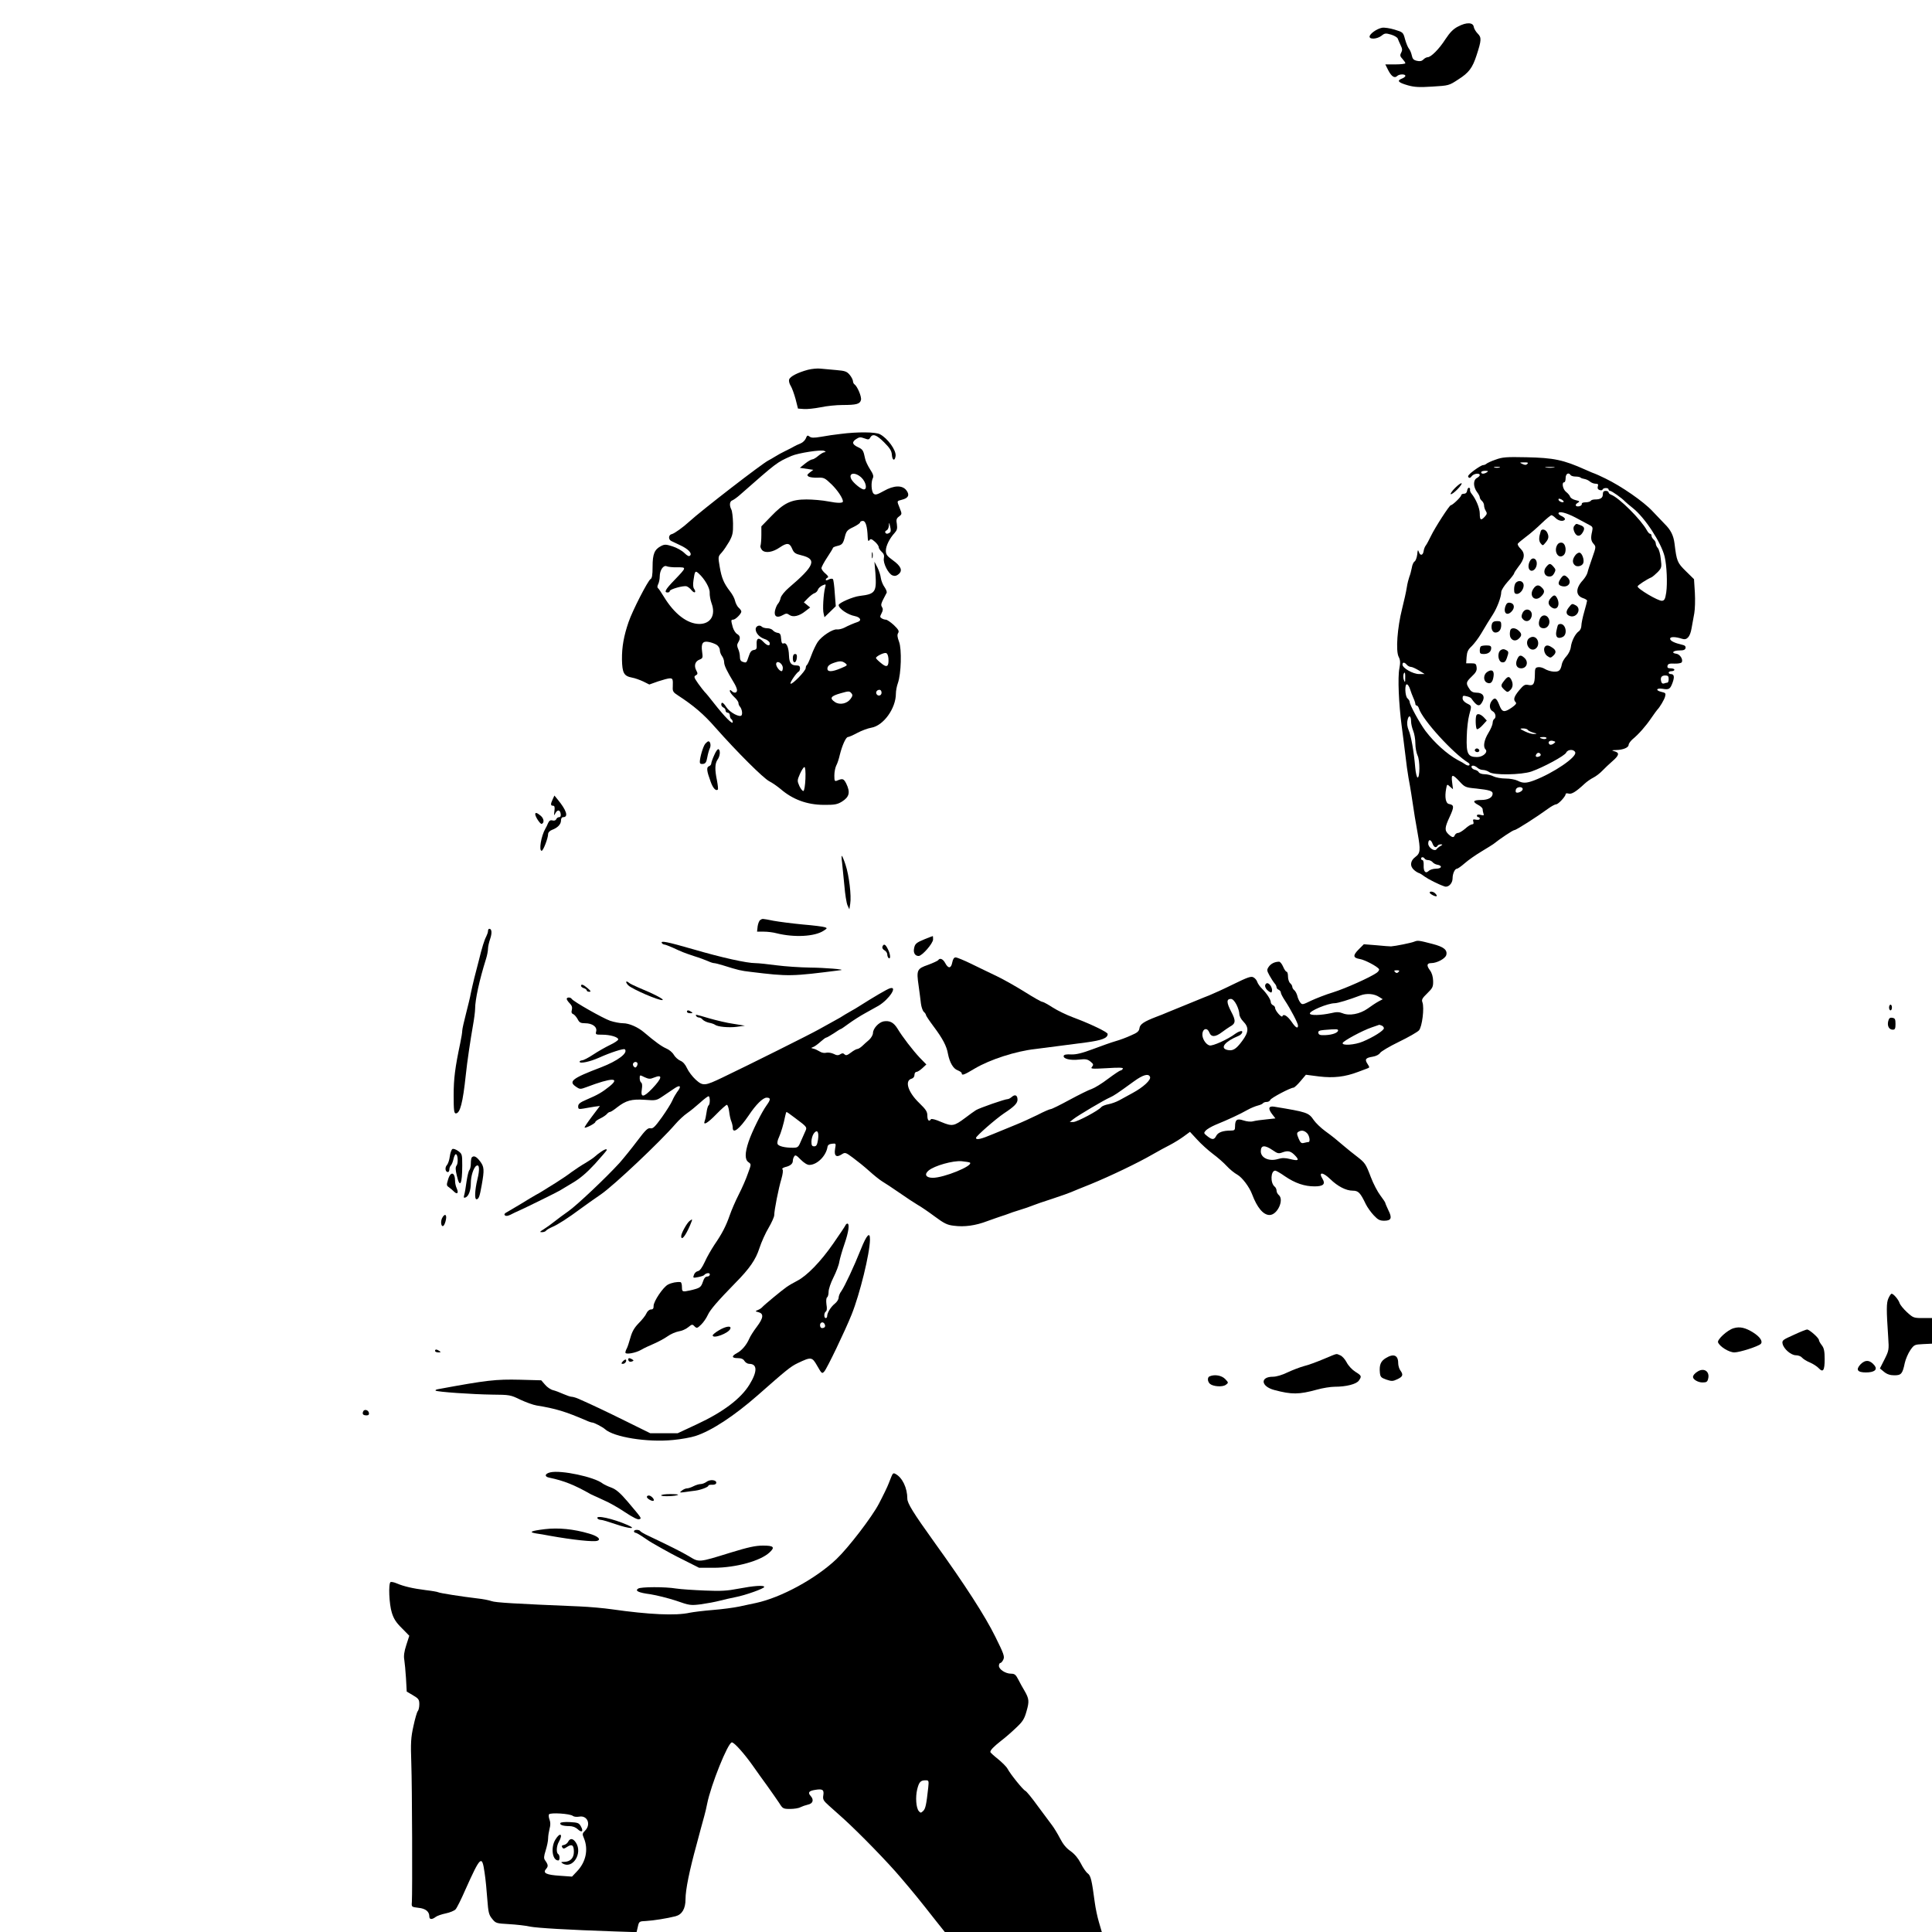 <?xml version="1.0" standalone="no"?>
<!DOCTYPE svg PUBLIC "-//W3C//DTD SVG 20010904//EN"
 "http://www.w3.org/TR/2001/REC-SVG-20010904/DTD/svg10.dtd">
<svg version="1.0" xmlns="http://www.w3.org/2000/svg"
 width="1350pt" height="1350pt" viewBox="0 0 1350 1350"
 preserveAspectRatio="xMidYMid meet">
<g transform="translate(0,1350) scale(0.1,-0.1)"
fill="#000000" stroke="none">
<path d="M10189 13315 c-34 -17 -57 -41 -89 -89 -44 -69 -101 -126 -125 -126
-7 0 -21 -7 -29 -16 -11 -11 -25 -14 -45 -9 -23 5 -31 13 -36 38 -4 18 -13 39
-20 47 -7 8 -19 37 -27 65 -13 49 -14 50 -73 68 -33 10 -73 16 -88 13 -37 -7
-87 -43 -87 -62 0 -21 53 -17 83 6 23 19 30 19 68 8 23 -7 44 -20 46 -28 3 -8
12 -29 20 -46 12 -24 13 -35 4 -52 -10 -18 -8 -26 9 -44 11 -12 20 -25 20 -30
0 -4 -32 -8 -70 -8 l-70 0 20 -40 c23 -45 45 -59 63 -41 14 14 57 15 57 1 0
-6 -12 -15 -26 -20 -35 -14 -23 -27 43 -46 46 -13 79 -15 172 -9 114 7 116 7
181 50 74 47 99 80 128 170 34 104 35 123 8 150 -14 14 -26 35 -28 47 -4 32
-51 34 -109 3z"/>
<path d="M5645 10916 c-70 -19 -124 -46 -131 -68 -3 -11 2 -30 11 -44 9 -14
24 -56 34 -92 l17 -67 41 -3 c23 -2 76 4 117 12 41 9 110 16 153 16 98 0 122
7 129 35 6 23 -26 97 -46 110 -5 3 -10 14 -10 23 -1 9 -11 29 -23 43 -19 23
-32 28 -92 33 -38 3 -88 8 -110 10 -22 3 -62 -1 -90 -8z"/>
<path d="M5875 10468 c-38 -4 -100 -13 -137 -20 -53 -9 -70 -8 -82 2 -13 10
-17 8 -25 -13 -5 -13 -22 -30 -38 -36 -15 -6 -35 -15 -43 -20 -8 -5 -35 -19
-60 -31 -25 -12 -58 -30 -75 -41 -16 -10 -37 -22 -45 -26 -42 -20 -469 -350
-554 -428 -42 -39 -104 -83 -121 -87 -24 -4 -27 -37 -5 -48 8 -4 36 -17 61
-29 57 -26 87 -57 71 -73 -8 -8 -18 -3 -40 18 -16 16 -53 37 -82 46 -46 15
-56 15 -80 3 -47 -24 -60 -56 -60 -144 0 -61 -4 -82 -15 -88 -18 -11 -126
-220 -153 -300 -33 -96 -47 -173 -46 -261 2 -95 13 -116 71 -127 19 -3 54 -16
78 -27 l42 -21 62 22 c33 11 70 21 81 21 21 0 23 -5 21 -60 -2 -30 3 -38 36
-59 109 -71 180 -131 261 -224 154 -174 335 -354 377 -376 22 -11 57 -36 79
-54 84 -73 184 -110 299 -111 79 -1 97 3 129 22 53 33 61 65 31 127 -18 35
-25 37 -65 20 -16 -6 -18 -1 -18 36 0 24 6 55 13 69 8 14 19 48 25 75 17 68
43 125 57 125 7 0 36 13 66 29 30 16 73 32 97 36 85 14 172 135 172 238 0 19
6 52 14 74 23 65 28 236 8 289 -12 32 -14 49 -6 61 8 13 2 24 -30 55 -23 21
-48 38 -56 38 -8 0 -22 4 -30 10 -12 7 -12 12 0 35 10 19 11 31 3 43 -10 17
-9 22 32 99 4 6 -3 24 -14 40 -12 16 -23 44 -26 63 -2 19 -13 53 -24 75 l-21
40 7 -81 c9 -131 0 -145 -109 -158 -47 -5 -148 -49 -148 -64 1 -25 64 -68 113
-77 39 -8 50 -31 20 -41 -27 -9 -65 -25 -95 -41 -15 -7 -38 -13 -50 -11 -30 3
-107 -47 -135 -89 -12 -18 -32 -60 -44 -93 -12 -33 -26 -63 -30 -66 -5 -3 -9
-13 -9 -22 0 -20 -96 -119 -106 -109 -7 6 43 79 58 85 4 2 8 12 8 23 0 13 -7
19 -22 19 -40 0 -53 16 -55 69 -2 58 -17 93 -38 85 -10 -4 -15 4 -17 33 -2 30
-7 39 -25 41 -12 2 -27 10 -33 18 -7 8 -24 14 -39 14 -15 0 -32 5 -38 11 -16
16 -43 4 -43 -18 1 -28 27 -56 62 -68 18 -5 34 -18 36 -27 5 -26 -17 -22 -45
8 -31 33 -49 26 -46 -19 2 -30 -1 -36 -20 -39 -16 -2 -26 -14 -35 -43 -16 -48
-16 -48 -41 -40 -15 4 -21 15 -21 35 0 16 -5 41 -12 55 -9 21 -9 31 0 46 17
27 15 47 -8 59 -10 6 -24 27 -30 48 -13 48 -13 52 3 52 16 0 57 41 57 57 0 5
-8 18 -19 27 -10 9 -21 31 -25 48 -3 16 -19 46 -35 66 -44 57 -59 94 -72 171
-12 70 -12 72 13 99 14 15 37 50 53 77 24 44 28 60 27 128 -1 43 -6 86 -12 97
-15 29 -12 58 8 64 9 4 32 20 50 36 263 231 258 228 362 274 48 21 211 46 230
35 11 -6 12 -8 1 -9 -7 0 -26 -11 -43 -25 -16 -14 -35 -25 -42 -25 -7 0 -30
-13 -50 -29 l-37 -30 47 -7 47 -7 -24 -18 c-20 -16 -22 -20 -9 -29 8 -5 36 -9
62 -8 45 2 51 -1 99 -47 42 -41 79 -97 79 -119 0 -12 -35 -13 -101 0 -41 8
-110 14 -154 14 -107 0 -158 -25 -247 -118 l-68 -70 0 -60 c0 -33 -3 -67 -6
-75 -3 -8 3 -22 12 -32 23 -22 74 -14 123 20 50 34 69 32 86 -9 12 -29 22 -36
64 -46 112 -27 94 -73 -87 -227 -28 -24 -53 -55 -57 -70 -3 -16 -12 -35 -20
-43 -7 -8 -16 -30 -20 -48 -8 -40 15 -53 55 -30 23 13 29 13 46 1 25 -18 69
-8 111 26 l34 26 -22 18 -22 18 28 29 c16 16 36 32 46 35 10 3 21 14 24 24 3
10 17 23 31 30 26 11 26 11 19 -16 -11 -43 -18 -152 -10 -180 l6 -26 39 38 40
39 -7 90 c-3 50 -9 95 -13 99 -4 5 -17 4 -29 -2 -12 -7 -21 -8 -21 -2 0 5 6
12 13 15 8 3 3 13 -15 28 -16 13 -28 30 -28 38 0 8 18 42 40 75 22 33 40 63
40 66 0 4 13 10 30 14 35 8 42 16 55 70 9 34 17 43 58 62 26 13 47 27 47 33 0
5 9 10 19 10 20 0 31 -38 34 -112 1 -27 4 -33 12 -23 8 12 15 10 38 -10 15
-13 27 -30 27 -38 0 -8 9 -22 21 -33 15 -13 19 -26 15 -45 -7 -34 32 -110 61
-120 15 -6 28 -3 42 9 30 25 17 56 -40 97 -41 30 -49 40 -49 67 0 34 26 86 62
125 16 18 19 30 15 60 -6 31 -3 41 15 54 21 16 21 18 5 58 -21 53 -22 49 15
59 45 11 56 33 32 65 -28 38 -87 37 -159 -4 -45 -25 -58 -29 -70 -19 -17 14
-20 82 -6 109 7 13 2 29 -19 61 -16 25 -32 58 -35 75 -12 58 -16 65 -51 81
-40 19 -43 36 -10 57 20 13 29 14 56 4 27 -10 33 -10 41 6 17 29 44 19 97 -34
40 -40 52 -59 54 -87 3 -41 21 -46 26 -8 5 40 -56 124 -110 152 -30 16 -158
17 -273 2z m146 -307 c31 -31 40 -81 15 -81 -18 0 -73 45 -87 71 -24 46 28 53
72 10z m196 -383 c-16 -10 -25 -10 -31 1 -3 5 1 11 9 15 8 3 15 18 16 33 1 26
2 25 9 -7 6 -24 5 -37 -3 -42z m-1485 -242 c67 0 67 1 -19 -89 -64 -66 -75
-87 -48 -87 8 0 15 4 15 10 0 13 97 40 118 33 9 -3 25 -15 34 -27 9 -11 20
-18 24 -14 4 4 1 14 -5 22 -8 10 -10 30 -5 63 9 63 12 68 36 46 42 -38 79
-102 77 -135 -1 -18 5 -51 13 -73 31 -83 -6 -145 -86 -145 -84 1 -174 70 -247
190 -18 30 -37 58 -42 61 -5 4 -4 15 2 27 6 11 11 36 11 54 0 44 26 82 49 71
9 -4 42 -8 73 -7z m276 -542 c12 -8 22 -24 22 -37 0 -12 7 -31 15 -41 8 -11
15 -30 15 -43 0 -23 19 -62 68 -143 12 -19 22 -43 22 -52 0 -21 -20 -24 -38
-6 -9 9 -12 9 -12 -1 0 -7 14 -26 30 -41 17 -15 30 -34 30 -42 0 -8 4 -18 9
-24 14 -15 21 -48 13 -62 -12 -18 -82 19 -107 57 -21 33 -35 40 -35 17 0 -8 7
-16 15 -20 8 -3 15 -12 15 -21 0 -8 7 -15 15 -15 8 0 15 -9 15 -19 0 -11 5
-23 10 -26 6 -3 10 -13 10 -21 0 -20 -57 38 -130 131 -30 39 -60 75 -66 80 -6
6 -26 32 -45 58 -30 43 -32 50 -17 58 14 8 15 13 3 35 -17 33 -8 63 23 75 23
9 24 13 18 56 -8 58 5 76 48 67 17 -3 41 -12 54 -20z m1200 -94 c4 -59 -11
-68 -51 -34 -20 16 -36 32 -36 36 -1 11 52 38 69 35 9 -1 16 -15 18 -37z
m-738 -67 c0 -13 -4 -23 -8 -23 -17 0 -44 40 -38 55 8 23 46 -3 46 -32z m436
33 c18 -14 16 -16 -29 -35 -66 -28 -99 -28 -95 1 2 14 15 26 38 34 47 17 63
17 86 0z m254 -206 c0 -21 -24 -28 -35 -10 -8 14 3 30 21 30 8 0 14 -9 14 -20z
m-210 -5 c9 -11 8 -19 -7 -39 -24 -33 -75 -44 -108 -22 -41 27 -31 42 40 62
56 16 61 16 75 -1z m-322 -597 c-2 -47 -8 -83 -14 -85 -6 -2 -18 14 -28 34
-16 37 -16 40 4 86 12 26 25 47 31 47 6 0 9 -32 7 -82z"/>
<path d="M10450 10288 c-30 -10 -59 -24 -64 -29 -6 -5 -16 -9 -23 -9 -8 0 -36
-17 -63 -37 -35 -26 -47 -40 -39 -48 7 -7 14 -5 23 8 14 18 56 24 56 7 0 -5
-9 -14 -20 -20 -13 -7 -20 -21 -20 -41 0 -17 9 -42 20 -56 11 -14 20 -31 20
-38 0 -7 7 -18 15 -25 8 -7 15 -21 15 -31 0 -11 5 -28 12 -39 10 -15 9 -23 -6
-39 -28 -31 -36 -26 -36 20 0 38 -26 101 -58 140 -7 9 -12 21 -10 27 2 5 -1
12 -7 14 -5 1 -11 -7 -13 -19 -2 -15 -10 -23 -23 -23 -10 0 -19 -5 -19 -11 0
-11 -60 -69 -72 -69 -10 0 -110 -155 -139 -215 -13 -27 -29 -57 -35 -65 -7 -8
-14 -26 -16 -39 -4 -32 -24 -37 -33 -9 -7 20 -9 17 -12 -17 -3 -22 -11 -43
-18 -48 -8 -4 -17 -24 -20 -45 -4 -20 -11 -48 -17 -62 -5 -14 -14 -47 -18 -75
-4 -27 -19 -95 -33 -150 -33 -131 -45 -292 -24 -334 12 -23 13 -40 5 -83 -12
-62 -4 -247 16 -398 8 -58 19 -150 26 -205 6 -55 16 -127 22 -160 6 -33 15
-82 19 -110 20 -136 32 -207 45 -278 21 -117 19 -139 -16 -165 -37 -27 -40
-66 -7 -93 12 -10 26 -18 30 -19 5 0 23 -11 40 -24 30 -21 97 -55 141 -70 26
-9 56 21 56 56 0 34 16 68 31 68 6 0 31 18 55 39 25 22 77 58 117 82 39 24 76
46 82 51 46 37 137 98 148 98 12 0 153 90 234 149 23 17 49 31 57 31 15 0 66
55 66 71 0 6 9 7 20 4 21 -7 53 13 113 69 15 14 42 33 60 42 18 9 46 30 63 48
16 17 49 48 73 69 46 40 49 58 10 68 -20 6 -18 7 13 8 49 1 88 17 88 36 0 8
12 25 26 38 45 37 94 93 132 149 20 29 39 55 42 58 18 18 50 72 55 93 6 22 3
26 -24 32 -45 10 -39 29 7 22 45 -8 53 -2 70 45 14 40 10 58 -14 58 -8 0 -14
5 -14 10 0 6 9 10 20 10 11 0 20 5 20 10 0 6 -12 10 -26 10 -19 0 -25 4 -22
18 3 13 13 17 48 15 24 -1 47 3 51 9 12 19 -12 57 -38 60 -38 5 -22 23 22 23
29 0 40 4 43 17 2 12 -5 19 -25 23 -52 12 -83 27 -83 42 0 15 36 15 85 -1 33
-11 55 15 65 74 5 30 14 78 19 105 5 28 7 92 4 144 l-6 94 -57 56 c-60 59 -64
69 -79 192 -7 57 -26 96 -70 139 -14 14 -52 54 -84 88 -62 67 -218 175 -330
229 -37 18 -70 33 -72 33 -3 0 -33 13 -67 28 -154 69 -221 83 -413 87 -139 3
-167 1 -215 -17z m222 -30 c-8 -8 -17 -8 -34 0 -22 10 -21 11 12 11 26 1 31
-2 22 -11z m-194 -25 c-10 -2 -26 -2 -35 0 -10 3 -2 5 17 5 19 0 27 -2 18 -5z
m380 0 c-16 -2 -40 -2 -55 0 -16 2 -3 4 27 4 30 0 43 -2 28 -4z m-468 -33
c-20 -13 -40 -13 -40 0 0 6 12 10 28 10 21 0 24 -2 12 -10z m585 -20 c3 -5 19
-10 34 -10 15 0 31 -3 35 -7 3 -4 16 -8 28 -10 12 -2 29 -10 38 -18 9 -8 27
-15 39 -15 17 0 21 -4 16 -19 -4 -12 0 -21 12 -25 10 -4 19 -2 21 3 5 14 42
14 42 1 0 -5 5 -10 11 -10 11 0 84 -52 104 -74 6 -6 29 -26 53 -45 85 -66 201
-244 224 -341 15 -64 20 -186 11 -250 -7 -45 -12 -56 -29 -58 -25 -4 -176 86
-171 101 3 9 64 49 97 63 8 4 28 21 44 37 27 29 28 34 21 91 -3 34 -13 68 -21
77 -8 8 -14 23 -14 31 0 9 -7 21 -15 28 -8 7 -15 19 -15 26 0 8 -4 14 -10 14
-5 0 -15 11 -22 24 -41 75 -195 229 -250 249 -10 4 -18 11 -18 17 0 5 -9 10
-20 10 -14 0 -20 -7 -20 -24 0 -25 -16 -36 -55 -36 -13 0 -27 -4 -30 -10 -3
-5 -19 -10 -36 -10 -18 0 -28 -5 -26 -12 1 -7 -8 -14 -20 -16 -27 -4 -30 13
-6 26 13 8 11 11 -16 17 -18 4 -35 14 -39 23 -3 10 -16 25 -29 35 -23 18 -32
67 -13 67 6 0 10 14 10 30 0 30 21 42 35 20z m-49 -187 c-8 -8 -36 5 -36 17 0
7 6 7 21 0 11 -7 18 -14 15 -17z m84 -110 c39 -21 83 -44 97 -52 22 -11 24
-17 18 -45 -11 -46 -8 -66 11 -87 17 -19 16 -23 -10 -97 -15 -42 -30 -88 -33
-102 -3 -14 -18 -38 -33 -55 -51 -55 -51 -106 0 -124 17 -5 30 -14 30 -18 0
-4 -9 -40 -20 -78 -11 -38 -20 -82 -20 -97 0 -15 -8 -33 -19 -40 -24 -17 -50
-68 -55 -111 -2 -18 -16 -47 -30 -62 -15 -16 -29 -40 -32 -54 -9 -47 -20 -56
-58 -54 -20 1 -47 10 -60 18 -14 9 -35 15 -48 13 -20 -3 -23 -8 -23 -53 -1
-64 -10 -79 -46 -71 -24 5 -33 -1 -64 -38 -37 -45 -42 -65 -24 -83 8 -8 0 -18
-27 -37 -54 -37 -68 -34 -88 19 -19 48 -31 55 -52 28 -20 -26 -17 -61 6 -73
21 -11 27 -44 10 -55 -5 -3 -10 -16 -10 -27 0 -11 -13 -43 -30 -70 -30 -49
-38 -96 -20 -114 20 -20 -18 -54 -59 -54 -64 0 -76 23 -72 141 1 55 9 123 17
152 18 68 19 64 -16 82 -19 10 -30 23 -30 36 0 18 4 20 27 14 15 -3 30 -10 33
-14 42 -60 60 -64 82 -17 15 34 -4 56 -46 56 -21 0 -36 7 -46 23 -29 42 -27
50 12 88 31 29 39 43 36 66 -3 25 -7 28 -38 28 l-35 0 3 45 c3 36 10 51 36 75
17 17 46 55 64 85 42 71 52 87 84 137 30 47 58 122 58 156 0 12 20 44 45 72
25 27 45 54 45 58 0 5 14 26 30 47 44 55 49 92 16 125 -15 14 -24 31 -20 36 3
5 29 27 57 48 29 21 78 64 110 95 32 31 63 56 68 56 5 0 18 -9 29 -20 21 -21
55 -26 65 -10 3 5 -5 15 -19 22 -14 6 -26 15 -26 20 0 19 53 6 120 -29z
m-1180 -1028 c7 -8 20 -15 29 -15 9 0 34 -12 56 -25 l40 -25 -39 0 c-43 0
-116 42 -116 66 0 18 14 18 30 -1z m-11 -92 c0 -33 -1 -35 -9 -15 -8 20 -4 52
6 52 2 0 4 -17 3 -37z m1841 -8 c0 -14 -4 -25 -9 -25 -5 0 -16 -3 -24 -6 -9
-3 -16 2 -19 13 -8 29 2 43 28 43 19 0 24 -5 24 -25z m-1807 -71 c5 -16 15
-43 23 -61 8 -17 14 -36 14 -42 0 -6 4 -11 9 -11 5 0 13 -9 16 -21 25 -79 238
-313 345 -379 8 -5 11 -12 7 -17 -4 -4 -16 -2 -25 4 -9 7 -35 22 -57 33 -73
40 -161 119 -224 202 -41 55 -111 183 -111 204 0 6 -7 17 -15 24 -18 15 -21
104 -3 98 6 -2 16 -17 21 -34z m7 -225 c0 -16 7 -46 15 -66 8 -19 15 -59 15
-88 0 -28 7 -66 15 -83 18 -35 17 -159 0 -155 -5 2 -13 33 -16 70 -9 111 -30
226 -46 261 -9 22 -13 46 -8 68 7 41 25 36 25 -7z m815 -59 c3 -5 20 -14 38
-19 30 -8 30 -9 6 -10 -14 -1 -43 8 -65 19 -36 18 -37 19 -12 20 15 0 30 -4
33 -10z m131 -59 c-3 -5 -15 -7 -26 -4 -28 7 -25 13 6 13 14 0 23 -4 20 -9z
m49 -38 c-12 -8 -23 -9 -28 -4 -15 15 1 30 24 24 21 -6 21 -7 4 -20z m152 -60
c13 -33 -153 -145 -287 -196 -56 -21 -79 -21 -116 -2 -16 8 -54 15 -84 15 -30
0 -68 7 -84 15 -15 8 -43 15 -62 15 -18 0 -37 6 -41 14 -4 8 -17 15 -27 17
-23 5 -34 29 -13 29 9 0 22 -7 31 -15 8 -8 25 -15 38 -15 13 0 33 -7 44 -15
30 -23 225 -20 295 4 83 29 233 110 243 132 11 24 54 25 63 2z m-242 -13 c3
-6 -1 -13 -10 -16 -19 -8 -30 0 -20 15 8 14 22 14 30 1z m-566 -191 c36 -39
41 -42 117 -49 91 -10 114 -17 114 -35 0 -28 -31 -45 -81 -45 -56 0 -63 -12
-19 -35 17 -9 30 -22 30 -29 0 -8 3 -22 6 -31 5 -13 2 -15 -20 -9 -16 4 -26 2
-26 -5 0 -6 5 -11 10 -11 6 0 10 -5 10 -11 0 -7 -10 -9 -25 -7 -21 5 -25 2
-20 -13 4 -13 1 -19 -8 -19 -8 0 -30 -13 -48 -30 -19 -16 -41 -30 -50 -30 -9
0 -19 -7 -23 -15 -7 -20 -18 -19 -44 5 -29 27 -28 46 9 125 31 68 30 80 -6 87
-23 4 -31 48 -20 106 6 34 7 34 27 15 l21 -18 -6 48 c-8 59 2 60 52 6z m441
-53 c0 -15 -37 -32 -47 -22 -3 3 -3 12 0 21 8 19 47 20 47 1z m-630 -381 c10
-26 24 -32 35 -15 3 6 14 10 23 10 14 -1 14 -2 -3 -12 -11 -6 -23 -16 -27 -22
-13 -19 -58 11 -58 39 0 32 18 32 30 0z m-55 -105 c3 -5 14 -10 24 -10 10 0
24 -6 31 -14 6 -8 21 -16 32 -18 39 -6 33 -28 -7 -28 -20 0 -43 -7 -52 -16
-22 -21 -37 -4 -35 41 1 19 -3 35 -8 35 -6 0 -10 5 -10 10 0 6 4 10 9 10 6 0
13 -4 16 -10z"/>
<path d="M11001 9826 c-8 -9 -8 -22 -2 -38 13 -35 37 -42 56 -15 21 31 19 46
-11 57 -32 12 -29 13 -43 -4z"/>
<path d="M10766 9788 c-14 -44 -14 -67 -1 -84 15 -19 16 -18 35 5 22 26 25 43
10 72 -12 21 -39 26 -44 7z"/>
<path d="M10880 9690 c-24 -45 10 -99 45 -70 25 21 17 84 -12 88 -14 2 -26 -4
-33 -18z"/>
<path d="M11006 9618 c-20 -28 -20 -52 -1 -68 16 -14 51 -5 58 15 9 22 -8 70
-25 73 -9 2 -23 -7 -32 -20z"/>
<path d="M10691 9581 c-16 -29 -13 -61 5 -68 22 -8 46 24 42 57 -4 31 -33 38
-47 11z"/>
<path d="M10806 9541 c-25 -28 -17 -65 15 -69 18 -2 29 4 39 22 12 23 11 28
-5 46 -22 25 -28 25 -49 1z"/>
<path d="M10906 9458 c-22 -32 -20 -47 9 -54 45 -11 71 29 39 60 -21 21 -30
20 -48 -6z"/>
<path d="M10592 9428 c-7 -7 -12 -27 -12 -45 0 -26 4 -33 20 -33 26 0 54 43
45 70 -7 22 -34 27 -53 8z"/>
<path d="M10714 9385 c-32 -49 11 -93 53 -54 27 26 29 42 7 63 -22 23 -41 20
-60 -9z"/>
<path d="M10837 9322 c-23 -25 -21 -48 5 -66 38 -27 63 17 38 65 -13 24 -22
24 -43 1z"/>
<path d="M10520 9266 c-18 -50 11 -74 44 -37 23 25 17 55 -12 59 -16 3 -25 -3
-32 -22z"/>
<path d="M10961 9254 c-22 -28 -19 -50 10 -59 47 -15 83 51 40 75 -26 14 -27
14 -50 -16z"/>
<path d="M10638 9215 c-8 -19 -8 -28 2 -40 20 -24 49 -18 60 11 19 50 -40 78
-62 29z"/>
<path d="M10759 9174 c-14 -38 -3 -64 27 -64 32 0 51 38 35 69 -16 30 -49 27
-62 -5z"/>
<path d="M10425 9140 c-9 -29 3 -60 24 -60 25 0 41 20 41 52 0 24 -4 28 -29
28 -21 0 -32 -6 -36 -20z"/>
<path d="M10886 9132 c-2 -4 -7 -23 -11 -43 -8 -41 11 -57 46 -39 34 19 20 90
-17 90 -7 0 -15 -3 -18 -8z"/>
<path d="M10557 9103 c-4 -3 -7 -19 -7 -34 0 -39 34 -57 61 -33 24 21 24 36 1
57 -19 18 -44 22 -55 10z"/>
<path d="M10680 9036 c-28 -35 11 -93 48 -70 35 22 22 84 -18 84 -10 0 -23 -7
-30 -14z"/>
<path d="M10347 8983 c-4 -3 -7 -17 -7 -30 0 -19 5 -23 28 -23 32 0 52 16 52
42 0 14 -8 18 -33 18 -19 0 -37 -3 -40 -7z"/>
<path d="M10797 8983 c-15 -14 -6 -53 15 -67 20 -14 24 -14 40 1 24 21 23 39
-4 57 -24 17 -41 20 -51 9z"/>
<path d="M10486 8957 c-26 -19 -18 -81 10 -85 17 -2 24 5 33 29 15 43 14 47
-8 58 -13 7 -23 6 -35 -2z"/>
<path d="M10600 8890 c-14 -34 -1 -60 29 -60 40 0 54 45 23 73 -26 24 -38 21
-52 -13z"/>
<path d="M10391 8804 c-26 -18 -27 -60 -3 -73 26 -14 42 0 48 41 7 42 -12 55
-45 32z"/>
<path d="M10511 8744 c-26 -33 -26 -38 1 -64 20 -18 23 -19 40 -3 20 18 23 45
8 74 -14 26 -25 24 -49 -7z"/>
<path d="M10317 8503 c-9 -16 -6 -92 3 -98 5 -3 23 9 39 27 l30 33 -21 23
c-22 22 -43 28 -51 15z"/>
<path d="M10306 8261 c-3 -5 1 -11 9 -15 15 -6 29 7 18 18 -9 9 -21 8 -27 -3z"/>
<path d="M10167 10090 c-21 -21 -34 -41 -30 -43 5 -3 25 12 46 33 21 21 34 41
30 43 -5 3 -25 -12 -46 -33z"/>
<path d="M6092 9620 c0 -19 2 -27 5 -17 2 9 2 25 0 35 -3 9 -5 1 -5 -18z"/>
<path d="M5540 8899 c0 -38 24 -35 28 4 2 19 -1 27 -12 27 -11 0 -16 -10 -16
-31z"/>
<path d="M4928 8303 c-15 -18 -38 -96 -38 -128 0 -11 7 -15 22 -13 18 2 24 12
30 45 4 23 12 51 17 62 11 20 5 51 -9 51 -4 0 -14 -8 -22 -17z"/>
<path d="M4991 8224 c-12 -26 -21 -52 -21 -59 0 -7 -7 -16 -16 -19 -19 -7 -16
-33 12 -109 16 -45 37 -67 50 -54 3 3 0 31 -6 63 -16 77 -15 118 4 146 18 25
21 64 7 73 -6 3 -19 -15 -30 -41z"/>
<path d="M3862 7915 c-16 -34 -15 -45 2 -45 11 0 14 -9 10 -37 -4 -34 -3 -36
7 -15 15 27 33 24 37 -6 2 -14 -2 -22 -11 -22 -8 0 -17 -6 -20 -14 -4 -9 -14
-12 -26 -9 -15 4 -23 -1 -31 -18 -5 -13 -14 -31 -19 -39 -30 -52 -47 -155 -26
-155 11 0 45 89 45 117 0 11 11 23 27 29 40 15 63 39 63 66 0 14 6 23 15 23
39 0 24 48 -38 123 l-23 28 -12 -26z"/>
<path d="M3740 7811 c0 -18 35 -71 45 -68 20 7 16 38 -7 57 -25 21 -38 25 -38
11z"/>
<path d="M5884 7473 c3 -27 10 -98 16 -160 5 -61 15 -124 22 -139 l13 -28 6
39 c9 55 -8 199 -33 273 -11 34 -23 62 -26 62 -2 0 -2 -21 2 -47z"/>
<path d="M9990 7263 c0 -5 11 -13 25 -20 27 -12 33 -5 13 15 -13 13 -38 16
-38 5z"/>
<path d="M5312 7071 c-7 -4 -15 -24 -18 -44 l-4 -37 47 0 c27 0 66 -5 88 -11
124 -31 268 -24 331 18 25 16 25 18 8 24 -11 4 -80 13 -154 19 -74 7 -166 19
-205 26 -82 16 -76 16 -93 5z"/>
<path d="M3410 6994 c0 -8 -6 -25 -12 -37 -13 -24 -30 -77 -53 -172 -9 -33
-22 -87 -31 -120 -8 -33 -19 -80 -24 -105 -4 -25 -20 -89 -34 -144 -14 -54
-26 -107 -26 -118 0 -11 -6 -50 -14 -87 -36 -171 -46 -247 -46 -365 0 -104 3
-126 15 -126 30 0 49 73 70 270 8 82 34 255 50 345 8 44 15 97 15 117 0 62 30
201 76 347 8 25 14 57 14 72 0 14 7 45 15 68 14 41 12 71 -6 71 -5 0 -9 -7 -9
-16z"/>
<path d="M6465 6939 c-63 -26 -72 -33 -78 -67 -6 -30 7 -52 32 -52 24 0 101
88 101 116 0 13 -1 24 -2 23 -2 0 -25 -9 -53 -20z"/>
<path d="M9882 6920 c-22 -9 -132 -31 -162 -33 -8 0 -54 3 -102 8 l-88 7 -36
-36 c-42 -42 -40 -59 7 -67 34 -5 124 -52 135 -71 3 -5 -4 -17 -17 -26 -46
-32 -215 -108 -304 -136 -50 -15 -118 -42 -153 -58 -61 -30 -63 -30 -77 -12
-8 11 -17 31 -20 46 -4 15 -13 32 -21 39 -8 6 -14 17 -14 24 0 7 -7 18 -15 25
-8 7 -15 28 -15 46 0 19 -4 34 -10 34 -5 0 -16 16 -24 35 -8 19 -21 35 -28 35
-31 0 -58 -14 -73 -36 -14 -21 -13 -26 6 -61 12 -21 27 -45 35 -54 8 -8 14
-21 14 -28 0 -6 7 -14 15 -17 8 -4 15 -12 15 -20 0 -7 13 -32 29 -56 39 -59
91 -158 91 -174 0 -25 -17 -15 -44 25 -29 42 -58 60 -65 40 -4 -14 -51 38 -51
58 0 7 -7 16 -15 19 -8 4 -15 13 -15 20 0 19 -28 62 -61 95 -15 14 -30 36 -34
48 -3 11 -15 26 -27 32 -16 9 -41 0 -141 -49 -67 -33 -142 -67 -167 -77 -25
-10 -54 -21 -65 -26 -11 -4 -60 -24 -110 -45 -49 -20 -103 -42 -120 -49 -16
-7 -50 -21 -75 -30 -86 -33 -115 -52 -118 -80 -3 -21 -14 -31 -59 -50 -30 -14
-78 -32 -107 -40 -28 -8 -99 -33 -157 -55 -80 -30 -119 -39 -154 -38 -31 2
-49 -1 -52 -9 -7 -21 46 -34 106 -27 47 5 60 3 81 -14 21 -17 22 -22 11 -36
-13 -15 -4 -16 104 -10 89 6 116 4 111 -4 -4 -7 -11 -12 -16 -12 -5 0 -44 -26
-87 -58 -43 -33 -94 -64 -114 -71 -20 -6 -90 -41 -155 -76 -66 -36 -125 -65
-132 -65 -7 0 -49 -18 -93 -41 -45 -22 -113 -53 -153 -69 -39 -16 -109 -45
-156 -64 -85 -36 -120 -44 -120 -27 0 12 136 131 195 171 73 48 95 71 95 96 0
31 -17 39 -39 20 -10 -9 -23 -16 -29 -16 -20 0 -195 -61 -222 -77 -14 -9 -48
-33 -75 -54 -79 -59 -91 -61 -168 -29 -38 17 -69 25 -72 19 -13 -20 -25 -7
-25 25 0 29 -10 43 -57 89 -79 76 -104 157 -52 170 11 3 19 14 19 26 0 12 6
21 14 21 7 0 26 12 41 26 l28 26 -45 46 c-50 53 -123 148 -157 205 -27 43 -54
57 -97 50 -34 -7 -73 -49 -74 -81 0 -13 -12 -34 -27 -48 -16 -13 -37 -33 -49
-44 -12 -11 -27 -20 -33 -20 -7 0 -27 -11 -45 -25 -25 -19 -35 -22 -44 -13
-10 10 -17 10 -31 1 -14 -9 -25 -8 -46 3 -15 7 -38 11 -51 8 -14 -4 -34 0 -47
9 -13 8 -32 17 -42 19 -20 5 -20 5 0 13 11 5 34 22 50 37 17 15 34 28 39 28 4
0 28 14 53 30 24 17 46 30 49 30 3 0 28 18 57 39 29 21 79 53 112 71 33 18 76
42 95 53 75 46 135 139 78 121 -20 -6 -112 -60 -216 -126 -15 -10 -36 -22 -47
-28 -11 -6 -33 -19 -50 -29 -16 -11 -50 -31 -75 -44 -25 -14 -74 -41 -110 -61
-62 -35 -487 -247 -671 -335 -125 -60 -137 -61 -188 -15 -23 21 -50 57 -60 79
-12 27 -29 46 -47 53 -16 7 -37 26 -46 42 -9 16 -33 36 -53 44 -32 14 -78 47
-153 111 -44 38 -106 65 -148 65 -22 0 -63 8 -90 17 -50 17 -258 135 -269 153
-8 13 -35 13 -35 0 0 -5 9 -19 21 -31 15 -15 19 -28 15 -45 -5 -17 -2 -26 9
-30 9 -4 22 -19 31 -35 12 -24 21 -29 52 -29 51 0 85 -25 78 -56 -6 -23 -4
-24 42 -24 57 0 112 -17 112 -33 -1 -7 -26 -24 -58 -39 -31 -15 -84 -45 -117
-67 -33 -22 -68 -40 -77 -40 -10 -1 -18 -5 -18 -10 0 -15 70 -1 135 28 82 37
173 66 181 59 25 -25 -49 -81 -166 -126 -205 -78 -231 -99 -173 -137 25 -17
29 -17 72 -1 176 67 239 68 159 4 -50 -40 -80 -58 -160 -92 -45 -19 -58 -30
-58 -47 0 -19 4 -21 38 -15 20 4 54 9 76 13 l38 5 -55 -73 c-31 -41 -54 -75
-52 -78 7 -6 75 29 75 39 0 5 16 16 35 25 19 9 39 23 46 31 6 8 16 14 21 14 6
0 29 15 51 33 61 47 99 58 192 52 77 -6 82 -5 125 24 25 17 62 42 83 56 41 28
51 15 18 -26 -10 -14 -25 -40 -33 -59 -8 -19 -41 -72 -73 -117 -49 -68 -63
-81 -80 -77 -18 4 -34 -11 -92 -88 -39 -52 -95 -121 -124 -154 -94 -103 -299
-297 -358 -338 -31 -21 -74 -54 -96 -71 -22 -18 -56 -42 -75 -54 -29 -18 -32
-21 -13 -21 12 0 25 5 28 10 4 6 23 17 43 26 39 16 112 63 202 130 30 22 93
67 140 99 91 63 411 365 519 490 24 28 61 62 83 77 22 15 62 48 90 73 27 25
54 45 59 45 11 0 12 -57 0 -64 -4 -3 -11 -25 -14 -49 -3 -23 -9 -51 -13 -60
-13 -35 21 -15 82 48 35 36 68 65 73 65 5 0 13 -21 16 -47 3 -27 10 -58 16
-71 5 -13 9 -32 9 -42 0 -46 46 -10 111 85 51 77 100 125 126 125 29 0 29 -13
0 -53 -35 -48 -102 -183 -126 -254 -27 -80 -27 -126 -1 -144 20 -14 20 -14 -4
-79 -12 -36 -41 -102 -64 -147 -23 -45 -51 -110 -63 -145 -26 -75 -54 -129
-107 -206 -21 -32 -52 -85 -67 -119 -19 -41 -35 -63 -48 -65 -11 -2 -24 -13
-28 -26 -8 -22 -7 -23 29 -16 20 4 39 10 42 14 12 15 40 19 40 5 0 -8 -8 -15
-18 -15 -13 0 -23 -12 -31 -38 -11 -32 -19 -40 -54 -50 -23 -7 -53 -13 -67
-15 -22 -2 -25 2 -25 31 0 17 -4 32 -10 33 -26 3 -62 -4 -87 -17 -34 -17 -101
-117 -101 -149 1 -18 -5 -25 -18 -25 -11 0 -25 -11 -32 -27 -6 -15 -31 -46
-54 -69 -31 -32 -46 -58 -58 -101 -9 -32 -20 -66 -25 -75 -6 -10 -10 -23 -10
-29 0 -16 71 -4 112 20 18 11 58 29 88 42 30 13 73 36 94 51 22 16 57 31 79
35 21 3 51 16 66 29 26 21 29 22 44 6 16 -15 19 -14 46 12 16 15 37 46 47 68
17 37 69 97 192 223 100 101 143 164 168 242 14 43 43 108 65 144 21 36 39 76
39 88 0 34 30 187 50 253 10 35 13 61 8 66 -6 6 2 12 19 17 35 8 53 23 53 44
0 9 4 23 10 31 7 12 16 7 45 -23 22 -22 45 -37 60 -37 54 0 117 62 127 125 2
14 12 21 32 23 28 3 28 3 21 -37 -8 -48 9 -62 47 -37 23 15 27 14 78 -24 30
-22 81 -63 113 -92 32 -29 73 -62 91 -73 19 -11 73 -47 121 -80 47 -33 105
-71 127 -84 22 -12 76 -49 119 -81 66 -49 88 -60 134 -65 73 -10 152 1 233 32
37 13 81 29 97 34 17 5 39 13 50 17 11 5 47 17 80 27 33 10 74 24 90 31 17 7
80 29 140 48 61 20 119 41 130 46 11 5 72 30 135 55 137 56 333 150 433 208
40 23 95 53 123 67 27 14 69 40 94 58 l45 33 50 -54 c27 -30 77 -75 110 -100
34 -25 77 -63 97 -85 19 -21 53 -49 75 -61 33 -19 83 -85 102 -136 35 -93 78
-145 122 -145 55 0 104 107 64 140 -8 7 -15 20 -15 30 0 10 -6 23 -14 29 -31
26 -27 111 5 111 6 0 36 -17 67 -39 72 -49 137 -71 208 -71 60 0 77 16 56 51
-32 51 0 51 53 0 52 -51 111 -81 157 -81 40 0 53 -14 92 -95 11 -22 36 -57 55
-77 29 -31 42 -38 73 -38 50 0 57 19 29 74 -11 24 -21 46 -21 50 0 4 -16 28
-35 53 -19 25 -49 82 -66 127 -36 95 -40 100 -99 146 -25 19 -61 48 -81 65
-67 57 -85 72 -140 112 -30 22 -66 57 -79 76 -36 53 -47 56 -277 94 -40 6 -44
-14 -12 -55 l21 -27 -64 -7 c-34 -3 -76 -9 -91 -13 -17 -5 -45 -2 -69 6 -45
15 -58 5 -58 -43 0 -24 -4 -28 -29 -28 -55 0 -89 -12 -102 -36 -15 -30 -29
-30 -63 -3 -25 20 -26 22 -11 39 9 10 40 28 68 40 93 38 170 74 225 105 23 13
56 26 72 30 16 4 32 11 35 16 4 5 15 9 26 9 11 0 22 6 25 14 5 14 142 86 163
86 5 0 27 20 48 45 l38 45 93 -12 c101 -12 180 -3 272 32 25 9 53 20 64 24 17
6 17 8 2 31 -22 33 -14 43 35 51 25 4 45 15 52 26 7 11 66 46 132 78 66 32
129 68 140 80 22 24 39 158 24 197 -7 18 0 29 34 62 38 37 42 46 41 87 -1 29
-8 55 -23 75 -24 32 -21 49 9 49 41 0 100 32 106 57 9 35 -18 57 -96 77 -96
25 -103 26 -128 16z m-110 -212 c-9 -9 -15 -9 -24 0 -9 9 -7 12 12 12 19 0 21
-3 12 -12z m-134 -175 l24 -15 -30 -16 c-17 -9 -51 -32 -76 -50 -54 -38 -128
-52 -175 -32 -23 9 -42 10 -78 1 -74 -16 -146 -18 -150 -4 -6 18 125 73 174
73 20 0 99 24 178 54 44 17 97 13 133 -11z m-998 -53 c11 -21 20 -51 20 -65 0
-15 12 -37 27 -52 41 -42 39 -75 -8 -138 -43 -58 -66 -71 -105 -61 -51 13 -14
59 79 97 30 12 39 43 10 32 -10 -3 -24 -11 -32 -17 -48 -37 -159 -88 -180 -81
-27 8 -53 51 -49 83 4 37 35 42 48 8 13 -34 42 -34 89 2 20 15 45 32 55 38 41
22 43 41 9 105 -33 64 -34 89 -2 89 12 0 26 -15 39 -40z m1014 -146 c9 -3 16
-12 16 -19 0 -16 -73 -62 -147 -93 -56 -24 -147 -30 -141 -10 5 15 138 87 203
109 28 10 51 18 52 18 1 1 8 -2 17 -5z m-304 -34 c0 -16 -39 -31 -88 -33 -37
-2 -47 2 -50 15 -3 13 6 18 40 21 84 7 98 7 98 -3z m-4896 -228 c2 -4 1 -14
-4 -22 -7 -11 -12 -12 -21 -3 -6 6 -8 16 -5 22 8 13 23 14 30 3z m115 -102
c64 26 59 -2 -13 -78 -60 -62 -81 -63 -71 -2 4 23 2 41 -4 45 -6 3 -11 17 -11
30 0 25 0 25 34 8 29 -13 39 -14 65 -3z m3467 5 c8 -21 -47 -72 -121 -112 -33
-18 -76 -41 -95 -52 -20 -11 -54 -23 -75 -27 -22 -4 -44 -13 -50 -20 -18 -24
-169 -104 -195 -104 l-25 0 25 20 c33 26 217 135 255 151 29 13 50 27 170 114
62 45 101 56 111 30z m-2483 -285 c92 -69 88 -65 71 -102 -8 -18 -22 -50 -31
-70 -14 -34 -20 -38 -53 -38 -57 0 -101 11 -107 27 -3 8 1 28 10 46 14 31 33
93 44 150 3 15 7 27 9 27 3 0 28 -18 57 -40z m163 -154 c-6 -36 -11 -46 -27
-46 -15 0 -19 7 -19 33 0 18 7 43 16 56 24 33 38 13 30 -43z m3416 47 c18 -16
26 -63 11 -63 -5 0 -18 -3 -31 -6 -18 -5 -25 0 -38 31 -13 31 -13 39 -2 46 20
13 40 11 60 -8z m-239 -120 c35 -24 41 -26 72 -14 38 13 57 7 89 -28 26 -29
17 -34 -39 -20 -36 9 -56 9 -86 0 -61 -18 -119 8 -119 54 0 44 27 46 83 8z
m-2115 -87 c22 -23 -183 -106 -260 -106 -48 0 -62 24 -29 51 41 34 170 70 230
65 29 -3 56 -7 59 -10z"/>
<path d="M4625 6910 c3 -5 11 -10 17 -10 6 0 32 -10 57 -21 67 -31 79 -36 151
-60 36 -11 79 -27 97 -35 17 -8 36 -14 43 -14 7 0 35 -7 64 -16 105 -33 122
-37 191 -45 269 -33 285 -32 630 12 36 5 -111 17 -215 18 -69 1 -174 8 -235
16 -60 8 -126 15 -146 15 -61 0 -233 38 -432 96 -187 54 -234 63 -222 44z"/>
<path d="M6166 6885 c-3 -9 3 -19 14 -25 11 -6 20 -19 20 -30 0 -10 5 -22 10
-25 15 -9 12 28 -6 63 -17 35 -29 40 -38 17z"/>
<path d="M6654 6775 c-8 -43 -28 -45 -49 -5 -15 29 -38 39 -49 21 -4 -5 -36
-20 -71 -33 -78 -27 -82 -36 -66 -146 6 -42 13 -98 16 -124 3 -25 13 -52 20
-58 8 -7 15 -17 15 -22 0 -5 24 -41 54 -81 63 -84 91 -137 100 -191 12 -61 37
-104 68 -115 15 -6 28 -15 28 -20 0 -19 17 -12 92 33 105 62 285 121 423 136
39 5 108 14 155 20 47 6 137 18 200 26 111 15 150 30 150 59 0 13 -119 70
-239 115 -47 17 -112 49 -145 70 -34 22 -67 40 -74 40 -7 0 -61 31 -120 68
-59 37 -147 87 -197 111 -49 23 -130 63 -180 87 -49 24 -98 44 -107 44 -12 0
-19 -11 -24 -35z"/>
<path d="M4390 6615 c28 -27 215 -108 239 -103 16 4 -60 43 -169 88 -30 13
-59 27 -64 32 -24 20 -28 6 -6 -17z"/>
<path d="M8840 6611 c0 -11 10 -27 23 -36 19 -13 22 -14 25 -1 5 21 -16 56
-33 56 -8 0 -15 -9 -15 -19z"/>
<path d="M4060 6611 c0 -5 9 -13 20 -16 11 -3 20 -11 20 -16 0 -5 8 -9 18 -9
13 0 11 6 -12 25 -30 26 -46 31 -46 16z"/>
<path d="M13200 6460 c0 -11 5 -20 10 -20 6 0 10 9 10 20 0 11 -4 20 -10 20
-5 0 -10 -9 -10 -20z"/>
<path d="M4800 6430 c0 -5 10 -10 23 -10 18 0 19 2 7 10 -19 13 -30 13 -30 0z"/>
<path d="M4865 6400 c3 -5 12 -10 19 -10 8 0 19 -6 25 -14 7 -8 27 -18 44 -22
18 -3 37 -10 42 -14 19 -15 97 -22 153 -15 l57 8 -80 13 c-44 6 -119 24 -168
38 -99 29 -100 30 -92 16z"/>
<path d="M13194 6364 c-8 -33 6 -59 32 -59 15 0 19 7 19 40 0 34 -4 40 -22 43
-17 3 -24 -3 -29 -24z"/>
<path d="M3161 5471 c-7 -5 -15 -28 -18 -52 -3 -24 -12 -52 -21 -61 -15 -18
-10 -48 8 -48 5 0 10 8 10 18 0 10 5 23 11 29 6 6 14 26 18 45 4 18 11 33 16
33 15 0 18 -64 5 -80 -8 -10 -8 -28 2 -69 21 -93 38 -63 38 70 0 77 -1 81 -28
101 -17 12 -34 18 -41 14z"/>
<path d="M4200 5452 c-14 -9 -34 -25 -45 -35 -11 -10 -40 -29 -65 -44 -25 -14
-67 -42 -95 -62 -27 -21 -78 -55 -113 -77 -35 -21 -75 -47 -90 -56 -15 -9 -38
-23 -52 -30 -14 -8 -58 -34 -98 -59 -40 -24 -84 -50 -98 -58 -18 -9 -23 -16
-16 -23 7 -7 20 -5 39 4 15 8 44 22 63 30 45 20 260 126 280 138 8 5 49 30 90
54 53 31 100 71 158 134 45 50 82 93 82 96 0 10 -14 6 -40 -12z"/>
<path d="M3297 5413 c-4 -3 -7 -23 -7 -43 0 -20 -5 -41 -10 -46 -6 -6 -14 -41
-20 -80 -5 -38 -12 -80 -16 -93 -5 -18 -4 -23 7 -19 23 7 39 49 39 101 0 49
19 109 39 121 21 13 24 -26 7 -94 -18 -75 -21 -140 -7 -140 16 0 23 19 37 99
19 107 18 128 -12 167 -25 33 -43 41 -57 27z"/>
<path d="M3131 5258 c-12 -38 -11 -43 6 -54 10 -7 26 -21 35 -30 23 -23 34
-11 20 21 -7 14 -12 37 -12 50 0 65 -31 74 -49 13z"/>
<path d="M3088 4986 c-12 -28 -3 -65 12 -50 5 5 13 24 16 42 8 39 -11 44 -28
8z"/>
<path d="M4818 4968 c-19 -15 -58 -86 -58 -105 0 -36 29 -1 61 73 20 48 20 50
-3 32z"/>
<path d="M5907 4937 c-3 -7 -41 -64 -85 -127 -88 -127 -184 -225 -252 -260
-24 -12 -58 -32 -75 -44 -34 -24 -155 -124 -170 -141 -5 -6 -19 -15 -30 -19
-19 -8 -19 -9 5 -15 38 -10 35 -40 -11 -101 -23 -30 -47 -68 -54 -85 -19 -44
-53 -83 -86 -100 -39 -21 -37 -35 6 -35 24 0 39 -6 47 -20 7 -11 22 -20 33
-20 58 0 58 -54 2 -145 -60 -98 -184 -192 -367 -277 l-135 -63 -95 0 -96 0
-164 81 c-148 73 -238 116 -338 160 -18 8 -40 14 -48 14 -8 0 -34 9 -57 19
-24 11 -56 23 -72 27 -17 4 -42 21 -56 38 l-27 31 -148 4 c-170 4 -232 -3
-573 -66 -13 -2 -21 -7 -17 -10 9 -9 254 -26 396 -28 120 -1 128 -2 195 -35
39 -18 90 -37 115 -41 131 -21 201 -42 347 -105 17 -8 36 -14 41 -14 13 0 72
-31 89 -46 61 -56 296 -94 476 -76 56 5 127 18 157 28 112 36 271 141 433 283
202 178 231 202 281 226 95 45 100 45 137 -20 31 -54 33 -56 49 -38 18 19 144
281 191 398 57 142 127 426 128 523 1 59 -23 34 -63 -66 -49 -123 -113 -259
-137 -294 -11 -14 -19 -35 -19 -46 0 -11 -12 -30 -26 -41 -28 -22 -54 -64 -54
-87 0 -8 -4 -14 -10 -14 -14 0 -13 37 1 46 7 4 9 22 4 49 -3 26 -2 46 5 50 5
3 10 21 10 39 0 18 15 63 34 100 19 38 38 87 41 110 4 22 20 78 36 124 29 83
37 142 20 142 -5 0 -11 -6 -14 -13z m-144 -691 c7 -16 -1 -26 -20 -26 -7 0
-13 9 -13 20 0 23 25 27 33 6z"/>
<path d="M13195 4427 c-14 -33 -14 -77 -1 -272 6 -87 5 -92 -26 -154 l-32 -63
29 -24 c21 -17 43 -24 72 -24 48 0 57 10 73 87 6 26 23 66 38 88 27 39 30 40
90 43 l62 3 0 89 0 90 -65 0 c-63 0 -67 2 -110 41 -24 22 -47 51 -51 62 -7 25
-43 67 -56 67 -5 0 -15 -15 -23 -33z"/>
<path d="M5023 4204 c-24 -14 -43 -30 -43 -35 0 -27 112 15 123 46 10 24 -32
18 -80 -11z"/>
<path d="M12114 4219 c-43 -12 -117 -80 -109 -99 12 -30 77 -70 114 -70 37 0
167 42 184 59 17 17 -4 49 -51 79 -55 35 -95 44 -138 31z"/>
<path d="M12533 4172 c-76 -34 -82 -38 -77 -62 8 -36 59 -80 93 -80 16 0 35
-7 42 -16 8 -9 32 -25 55 -34 23 -10 51 -28 62 -40 31 -33 42 -17 42 63 0 56
-5 78 -20 97 -11 14 -20 30 -20 36 0 15 -67 74 -83 74 -7 0 -49 -17 -94 -38z"/>
<path d="M3040 4060 c0 -5 10 -10 23 -10 18 0 19 2 7 10 -19 13 -30 13 -30 0z"/>
<path d="M9250 4004 c-47 -20 -109 -43 -139 -50 -29 -8 -81 -28 -115 -44 -37
-18 -77 -30 -101 -30 -92 0 -85 -68 10 -93 121 -32 171 -32 298 3 39 11 95 20
124 20 79 0 151 18 168 43 21 30 20 34 -25 62 -22 14 -49 43 -60 65 -12 23
-32 45 -46 50 -30 12 -13 16 -114 -26z"/>
<path d="M9683 4010 c-35 -21 -46 -48 -41 -101 3 -30 8 -36 45 -49 38 -13 46
-12 78 3 38 18 42 31 20 61 -8 11 -15 34 -15 51 0 56 -32 69 -87 35z"/>
<path d="M4390 4002 c0 -15 11 -21 27 -15 12 5 12 7 1 14 -17 11 -28 11 -28 1z"/>
<path d="M4350 3985 c-10 -12 -10 -15 3 -15 8 0 17 7 21 15 3 8 2 15 -3 15 -5
0 -14 -7 -21 -15z"/>
<path d="M13000 3966 c-34 -37 -21 -56 38 -56 59 0 83 19 61 48 -32 40 -65 43
-99 8z"/>
<path d="M11865 3918 c-21 -12 -35 -28 -35 -40 0 -17 35 -38 66 -38 28 0 35 4
40 27 12 48 -27 77 -71 51z"/>
<path d="M8453 3883 c-18 -6 -16 -38 2 -53 23 -19 87 -23 110 -7 20 15 20 16
-4 41 -24 25 -73 34 -108 19z"/>
<path d="M2537 3636 c-7 -18 1 -26 25 -26 13 0 18 6 16 17 -4 22 -34 29 -41 9z"/>
<path d="M3846 3212 c-39 -9 -44 -30 -9 -37 104 -22 175 -50 293 -117 8 -4 47
-22 85 -39 39 -16 107 -55 153 -86 51 -34 88 -53 98 -49 19 7 22 2 -80 123
-54 63 -81 86 -116 99 -25 9 -51 22 -59 28 -58 46 -291 95 -365 78z"/>
<path d="M6229 3183 c-6 -15 -15 -37 -19 -48 -7 -20 -41 -90 -69 -143 -48 -92
-212 -306 -296 -386 -144 -137 -386 -269 -563 -307 -26 -5 -78 -17 -117 -25
-38 -8 -122 -19 -185 -24 -63 -5 -135 -14 -160 -19 -98 -22 -285 -13 -545 24
-55 8 -156 17 -225 20 -459 19 -588 27 -615 37 -16 6 -61 15 -100 19 -110 13
-263 37 -273 43 -5 3 -45 10 -88 15 -88 11 -153 26 -202 47 -18 8 -38 12 -43
9 -16 -10 -10 -155 9 -214 13 -42 30 -69 70 -108 l52 -53 -21 -65 c-15 -46
-19 -77 -14 -103 3 -20 9 -79 12 -130 l5 -92 44 -26 c39 -23 44 -30 44 -63 0
-20 -5 -42 -11 -48 -5 -5 -19 -52 -30 -104 -18 -81 -20 -117 -15 -259 6 -165
8 -904 4 -970 -3 -35 -3 -35 46 -41 50 -5 76 -26 76 -61 0 -21 18 -23 44 -3
10 8 42 19 71 25 29 6 60 19 68 28 9 9 40 71 69 138 106 236 116 245 134 119
7 -44 15 -128 19 -186 7 -93 11 -109 34 -137 25 -31 29 -32 118 -37 50 -3 115
-10 145 -17 51 -10 266 -23 594 -34 l152 -5 9 38 c8 37 10 38 58 40 52 3 146
18 205 33 46 12 70 53 70 119 0 67 28 203 77 381 8 30 21 78 28 105 8 28 19
70 26 95 7 25 16 63 20 85 26 132 146 430 173 430 17 0 89 -81 152 -171 21
-31 65 -91 96 -134 31 -43 68 -97 83 -119 24 -39 28 -41 76 -41 28 0 60 5 72
12 12 6 35 14 52 18 35 7 44 33 20 60 -22 24 -14 36 30 43 53 9 64 1 58 -37
-5 -29 0 -38 38 -72 24 -21 71 -63 104 -93 111 -101 310 -305 400 -412 87
-102 124 -147 248 -305 l59 -74 548 0 549 0 -20 68 c-11 37 -24 99 -29 137
-21 158 -28 189 -50 205 -12 9 -33 40 -48 70 -18 35 -42 64 -71 85 -31 21 -54
50 -75 91 -17 33 -42 73 -54 89 -13 17 -57 76 -99 133 -41 57 -81 106 -88 108
-15 6 -103 114 -125 155 -8 15 -39 45 -67 68 -29 23 -53 45 -53 49 0 13 23 37
75 78 28 21 75 62 105 91 47 44 58 62 73 116 20 69 18 87 -15 144 -12 19 -30
53 -42 76 -18 35 -26 42 -51 42 -39 0 -85 30 -85 55 0 11 5 20 10 20 6 0 15
11 21 24 10 21 2 42 -56 159 -71 144 -211 362 -428 663 -145 202 -187 270
-187 302 0 75 -35 148 -83 173 -14 8 -19 4 -28 -18z m257 -2175 c-13 -118 -19
-148 -36 -163 -15 -14 -18 -14 -30 0 -19 23 -24 98 -11 152 13 52 24 63 59 63
22 0 23 -3 18 -52z m-2483 -197 c8 -6 27 -8 44 -5 57 11 85 -54 41 -98 -19
-19 -20 -24 -8 -52 33 -79 14 -168 -49 -233 l-34 -36 -84 6 c-96 6 -123 19
-97 48 16 18 15 29 -8 61 -9 13 -8 27 5 68 9 29 17 66 17 84 0 17 5 47 10 67
7 25 7 45 0 64 -6 15 -7 31 -4 37 9 14 149 5 167 -11z"/>
<path d="M3916 762 c-8 -13 18 -22 62 -22 23 0 44 -8 59 -22 29 -27 42 -15 22
20 -13 24 -21 27 -76 30 -34 2 -64 -1 -67 -6z"/>
<path d="M3881 646 c-34 -55 -22 -146 20 -146 12 0 12 37 -1 45 -14 9 -12 56
5 85 31 55 9 70 -24 16z"/>
<path d="M3970 631 c-5 -11 -19 -21 -30 -23 -14 -2 -17 -7 -11 -17 7 -11 13
-10 34 4 34 22 47 12 47 -35 0 -44 -26 -70 -70 -70 -20 0 -22 -2 -10 -10 70
-45 144 69 94 145 -20 30 -40 32 -54 6z"/>
<path d="M4936 3145 c-11 -8 -29 -15 -40 -15 -12 0 -34 -7 -50 -15 -15 -8 -36
-15 -45 -15 -10 0 -26 -7 -37 -16 -18 -14 -16 -15 21 -10 22 3 55 8 74 10 38
5 91 25 91 35 0 4 12 7 28 6 17 0 27 5 27 15 0 20 -45 24 -69 5z"/>
<path d="M4620 3051 c0 -10 108 -6 118 4 3 3 -22 5 -56 5 -34 0 -62 -4 -62 -9z"/>
<path d="M4520 3040 c0 -12 40 -34 47 -26 9 8 -17 36 -33 36 -8 0 -14 -4 -14
-10z"/>
<path d="M4175 2890 c3 -5 14 -10 23 -10 10 0 57 -14 106 -31 93 -32 152 -36
81 -5 -100 44 -226 72 -210 46z"/>
<path d="M3808 2815 c-99 -12 -117 -21 -62 -30 22 -3 64 -10 94 -16 162 -29
311 -45 335 -35 27 10 1 33 -59 50 -108 32 -215 42 -308 31z"/>
<path d="M4430 2800 c0 -5 5 -10 10 -10 6 0 32 -15 58 -33 26 -18 54 -36 62
-40 8 -4 38 -21 65 -37 28 -16 97 -54 155 -82 l105 -53 105 0 c154 1 324 48
387 107 40 37 30 48 -45 48 -53 0 -103 -11 -227 -49 -226 -70 -219 -69 -290
-26 -52 31 -132 71 -292 147 -24 11 -45 24 -49 29 -7 12 -44 12 -44 -1z"/>
<path d="M5160 2399 c-77 -15 -122 -18 -235 -13 -77 3 -167 9 -200 14 -78 13
-246 12 -265 0 -26 -16 1 -29 85 -40 44 -7 124 -27 179 -45 94 -33 101 -34
175 -25 42 6 101 17 131 25 30 8 80 19 110 25 68 13 200 60 200 71 0 14 -75 8
-180 -12z"/>
</g>
</svg>
